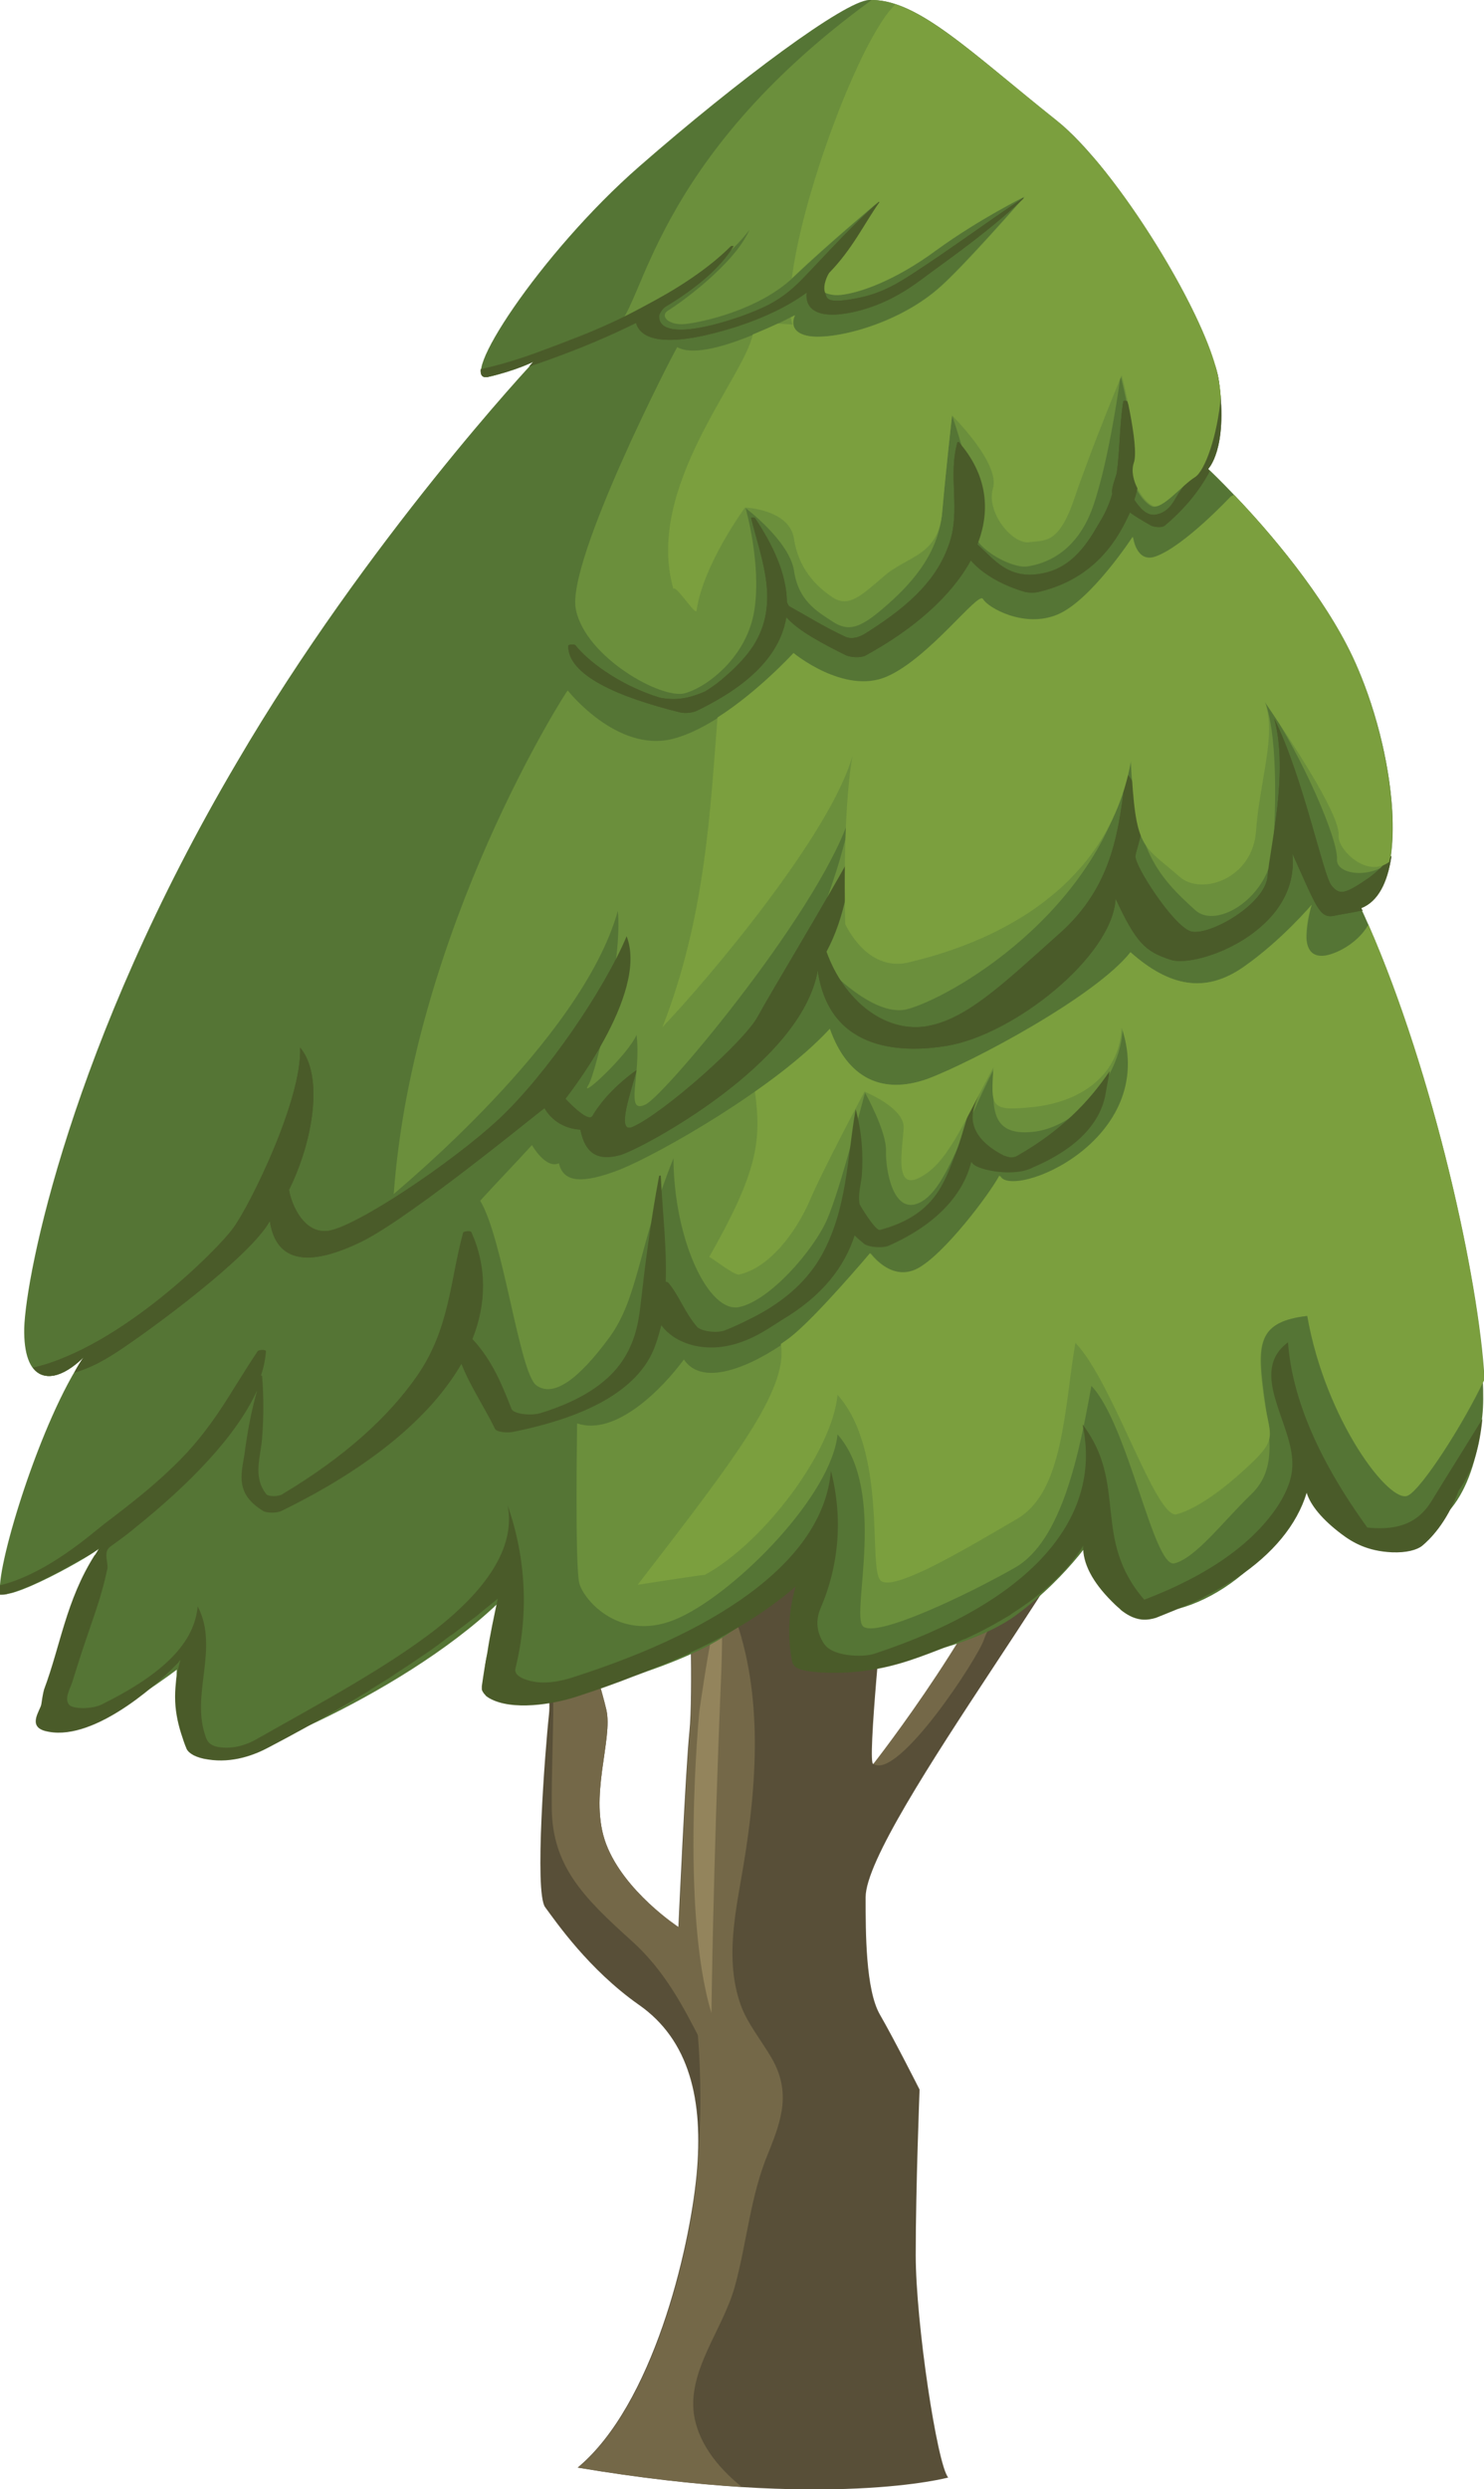 <?xml version="1.0" encoding="utf-8"?>
<!-- Generator: Adobe Illustrator 18.1.1, SVG Export Plug-In . SVG Version: 6.00 Build 0)  -->
<svg version="1.1" id="Warstwa_1" xmlns="http://www.w3.org/2000/svg" xmlns:xlink="http://www.w3.org/1999/xlink" x="0px" y="0px"
	 viewBox="0 0 269.5 451.7" enable-background="new 0 0 269.5 451.7" xml:space="preserve">
<g>
	<g>
		<g>
			<g>
				<g>
					<path fill="#584F38" d="M160.6,289.1c0,0-3.2,31.4-2,31c12.5-4.3,26.6-55.8,40.1-51.1c6.3,2.2-41.5,62.5-41.5,75.3
						c0,6.4,0,16.8,2.6,21.3c2.6,4.5,7.2,13.6,7.2,13.6s-0.7,17.7-0.7,30c0,12.3,3.9,38.1,5.9,40.4c0,0-21.6,5.9-67.3-1.8
						c13.7-11.4,20.3-39.5,21.6-53.1c1.3-13.6-1.3-24.5-10.5-30.9c-9.1-6.4-15-15-17-17.7c-2-2.7,0-28.6,0.7-35
						c0.7-6.4-3.9-19.1-3.9-19.1l7.8-4.1c0,0,5.2,16.8,6.5,22.3c1.3,5.4-3.3,15.9,0,24.5c3.3,8.6,13.1,15,13.1,15s1.3-28.6,2-35.4
						c0.7-6.8,0-27.2,0-27.2S158,275,160.6,289.1z"/>
				</g>
				<path fill="#746848" d="M127.3,370.4c-3.3-6.4-6.6-12.8-12.6-18.2c-8.8-7.9-14.4-13.6-14.5-24.1c-0.1-12.9,1.3-25.2-1.4-37.7
					l4.8-2.5c0,0,5.2,16.8,6.5,22.3c1.3,5.4-3.3,15.9,0,24.5c3.3,8.6,13.1,15,13.1,15s1.3-3,6.7,8.8
					C130.3,359.1,127.7,369.7,127.3,370.4z"/>
			</g>
			<g>
				<path fill="#746848" d="M105,447.8c11.4,1.9,21.3,3,29.7,3.5c-4.7-3.8-8-8.3-8.7-13.3c-1-8,5.2-15.2,7.4-22.9
					c2.3-8.3,2.8-16.5,6.2-24.6c2.4-5.9,4-10.9,0.6-16.9c-1.9-3.3-4.5-6.4-5.7-9.8c-2.9-8.2-0.9-16.9,0.5-25.2
					c2.4-14.4,3.7-31-1.7-45.6c-4.6-3.6-8-6-8-6s0.7,20.4,0,27.2c-0.7,6.8-2,35.4-2,35.4s5.7,16.5,3.3,45
					C125.4,408.3,118.7,436.4,105,447.8z"/>
			</g>
			<path fill="#93845C" d="M127,310.6c0,0-3.5,36,2.2,54.7c0,0,0.3-26.1,1.7-59.7C132.3,272.6,127,310.6,127,310.6z"/>
		</g>
		<path fill="#746848" d="M158.6,320.1c0,0,21.9-27.9,26.7-45.7c4.8-17.8,9.5-7.2,9.5-7.2s-15,26.9-16.1,30.3
			S163.1,323.1,158.6,320.1z"/>
	</g>
	<g>
		<path fill="#557535" d="M157.8,0c-4.4,0.2-23.6,14.4-41.7,30.2C98,46,82.6,69.8,88.7,68.4c5.2-1.2,8.3-2.8,8.3-2.8
			c0-0.1-30.5,32.6-53.9,72.6C12.7,189.7,4.7,231.5,4.4,241c-0.2,9.6,4.6,11.1,10.8,5.3C7.5,257.5-0.5,283.6,0,288.8
			c0.2,2.8,17.8-7,18.6-8.3c0.8-1.4-0.8,1.4-0.8,1.4c0,0-5.1,17.4-7.3,23c-2.3,5.6-2.8,10.4,4.3,8.2c7-2.2,17.3-10.1,17.3-10.1
			c0,0-0.9,14.3,6.4,16.1c4.5,0.9,39.2-13.7,55.2-31.5c0,0-9.5,17.1-4,20.2c5.4,3,34.6-4.9,43.6-12.1c9-7.4,13.6-11.8,13.6-11.8
			c0,0-2.9,14.9,0.6,17.4c3.5,2.4,26.7-0.7,36.9-8.1c10.2-7.5,15.2-16,15.2-16c0,0-1.7,15.1,9.1,15.4c10.7,0.4,27.8-11.4,29.5-30.6
			c4.6,11.4,5.8,17.6,15,17c9.2-0.6,14.6-8.1,16-22.1c1.5-14-7.7-61.2-22.1-92.2c9.2-3.6,6.5-28.5-1.4-45.3
			c-7.8-16.9-26.4-34.5-26.4-34.4c0,0,3.6-3.5,2-15.6c-1.3-11-18.7-39.2-29.5-47.6C176.2,9.4,166.6-0.3,157.8,0z"/>
		<path fill="#4A5B29" d="M178.7,206.6C178.7,206.6,178.7,206.6,178.7,206.6C178.7,206.5,178.7,206.5,178.7,206.6z"/>
		<path fill="#6B8F3C" d="M191.8,21.9C176.4,9.6,166.9,0,158.3,0c-40.2,29.2-41.5,56.5-46.4,59.1c8-4.1,19.3-10.7,24.2-17.4
			c-2.8,6.4-13,13.6-14.7,14.6c-1.7,1,0,2.8,3,2.5c3-0.3,13.4-2.5,19.7-8.5c6.3-6,15.4-13.6,15.4-13.6c0,0-10.1,12.5-11,13.8
			c-0.9,1.3,1.1,3.4,4.4,3c3.3-0.4,9.6-2.5,17.2-8.1c7.7-5.6,16-9.7,16-9.7c0,0,1.6,4.9,8,4.1c5.3-0.6,6.2-5.1,6.8-8.3
			C197.7,27.4,194.5,24.1,191.8,21.9z"/>
		<g>
			<path fill="#4A5B29" d="M185.7,36c-6.6,4.4-12.8,9-19.7,13.5c-2.5,1.6-5.6,3.7-10.3,4.6c-6,1.2-5.5-0.1-5.9-1.1
				c-0.4-1.3,0.5-3.1,0.8-3.5c4.2-4.3,6.4-9,9.1-12.8c0-0.1-0.2-0.1-0.2,0c-4.7,4.2-8.6,8.5-12.7,12.8c-1.9,2-3.8,4-7.2,5.8
				c-4.8,2.5-20.1,7.6-19.9,2c0-0.2,0.5-1.2,1.1-1.6c5.8-3.5,10-7.1,12.4-11c0.1-0.1-0.4-0.1-0.5,0c-3.9,3.9-9.4,7.6-16.3,11.2
				c-3.5,1.9-7.4,3.7-11.8,5.4c-1.8,0.7-3.6,1.4-5.5,2.1c-2.1,0.8-7,2.6-11.8,3.6c-0.1,1.1,0.3,1.6,1.3,1.4c5.2-1.2,8.3-2.8,8.3-2.8
				c0,0-0.3,0.3-0.8,0.9c1.2-0.4,2.4-0.8,3.5-1.2c6.1-2.2,11.3-4.4,15.9-6.7c1.1,3.8,7.3,4.1,17.9,0.8c5.6-1.8,9.8-3.9,13.1-6.3
				c-0.3,2.5,1.3,5.1,8.6,3.5c7.4-1.7,11.6-5.5,15.1-8c5.8-4.2,11.2-8.3,15.7-12.6C185.9,35.9,185.7,35.9,185.7,36z"/>
			<path fill="#4A5B29" d="M219.4,85.1c0,0,3.6-3.5,2-15.6c-0.1-1-0.4-2.2-0.8-3.4c-0.2,3.8-0.7,7.6-1.5,11.3
				c-0.9,4.1-2.1,8.1-4.9,11.9c-0.8,1-1.6,3.7-4.4,4.1c-1.6,0.2-2.8-1.2-3.8-2.7c1.9-5.8,1.1-11.9-1.3-17.9c-0.1-0.1-0.7-0.1-0.7,0
				c-0.7,4.3-0.6,8.7-1.2,13.1c-0.1,0.4-1.1,3-0.8,3.7c-0.5,1.7-1.2,3.4-2.2,5c-1.5,2.5-4.2,7.9-9.8,9.3c-6.8,1.7-9.5-2.5-12.5-5.1
				c2.5-6.3,1.7-12.8-3.4-18.6c0,0-0.2,0-0.2,0c-1.8,6.1,0.6,12.3-1.5,18.4c-2.1,6.2-6.6,10.9-15,16.2c-0.6,0.4-2.4,1.5-4,0.7
				c-4-1.9-6.5-3.5-10.1-5.5c-0.1-0.1-0.4-0.6-0.4-0.9c-0.1-5.1-2.6-10.3-5.8-15.1c-0.1-0.1-0.7-0.1-0.7,0
				c1.9,7.6,5.3,15.5,0.4,23.2c-1.2,1.8-2.8,3.6-4.9,5.4c-1.1,1-2.4,2-3.9,2.9c-2.8,1.2-5.2,1.7-8.2,1.1c-6.2-1.9-12.3-5.8-15.3-9.5
				c-0.1-0.2-1.3-0.2-1.3,0.1c-0.1,5.3,9,9.3,20.4,12.1c1,0.2,2.3,0,2.9-0.3c10.8-5.2,15.3-11,16.3-17c2.2,2.5,6.4,4.7,10.8,6.9
				c0.9,0.4,2.6,0.5,3.5,0.1c9-4.9,15.7-10.9,19.2-17.3c1.9,2.2,5.3,4.4,9.8,5.7c0.8,0.2,1.9,0.2,2.6,0c10.5-2.5,14.5-10,16.5-14.4
				c1.1,0.8,2.3,1.5,3.7,2.3c0.7,0.4,2.1,0.5,2.6,0.1c3.8-3.2,6.4-6.5,8.2-9.9C219.4,85.2,219.4,85.1,219.4,85.1z"/>
			<path fill="#4A5B29" d="M247.2,164.8c3.1-1.2,4.8-4.7,5.5-9.5c-1.2,1.5-2.6,2.9-4.1,4c-4.4,3-5.3,3.2-6.8,1.4
				c-1.5-1.8-5.2-19.9-10.4-30.3c2.7,9.8-0.8,23.4-1.2,28.6c-0.4,5.1-10.7,11-14,10c-3.2-1.1-10.1-11.8-10-13.6
				c0.1-1.8,3.8-8.7-1.7-15.2c-1.3,9.5-1.9,20.3-12.3,29.4c-10.3,9.2-17,15.7-24.4,16.7c-7.3,0.9-14.5-4.7-17.7-13.6
				c3.4-6.3,4.4-13.9,4.4-17.4c-5.2,9.5-14.4,24.6-16.9,29.2c-2.5,4.6-17.1,17.5-22.7,20c-3.2,1.4-0.1-6.9,0.7-10.3
				c-4.8,3.4-7.2,6.9-8,8.3c-0.8,1.4-4.9-3.1-4.9-3.1c-0.1,0,15.2-18.9,11.1-29.5c-4.1,9.8-14.5,25-23.1,33.1
				c-8.7,8.1-26.7,20.1-31.4,20.4c-4.8,0.3-6.7-6.2-6.8-7.5c4.4-8.9,6.3-20.7,2-25.8c0.4,9.4-9.1,28.6-12.1,32.7
				C39.9,226.4,22,244.5,6,248.2c1.9,2.5,5.3,1.9,9.2-1.9c-0.6,0.8-1.2,1.8-1.7,2.8c2.7-0.8,5-2,7.5-3.6c6-3.9,24.3-17.3,28-23.9
				c1.2,7.9,7.6,8.2,16.9,3.6c9.3-4.7,32.9-24.2,33-24.1c0,0,1.7,3.6,6.5,3.9c0.9,4.5,3.3,5.7,7.3,4.6c3.9-1.2,32.9-16.5,35.8-33.5
				c2.2,15.5,16.6,14.8,23.4,13.7c12.2-2,30.1-16.2,30.7-26.7c3.7,7.9,5.3,9.6,10.1,11.1c4.8,1.5,23.5-5.3,22-19.3
				c4.3,9.5,4.9,11.8,7.5,11.3c0.9-0.2,2.9-0.5,5.3-1C247.3,165.1,247.3,165,247.2,164.8z"/>
		</g>
		<path fill="#6B8F3C" d="M221.6,72c-0.1-0.8-0.1-1.6-0.3-2.5c-1.1-8.8-12.6-29-22.7-40.8c-3.3,0.8-6.4,5.3-8,7.7
			c-1.9,2.9-4.5-0.8-4.5-0.8c0,0-11.5,13.2-15.9,16.9c-7.6,6.5-18.9,9.2-23.3,8.5c-4.3-0.7-2.6-3.8-2.6-3.8c0,0-16.1,8.8-21.3,5.8
			c-0.2,0-20.4,39.1-18.4,47.7c1.8,8.6,15.6,16.3,19.8,15.1c4.2-1.2,11.3-6.7,12.6-15.1c1.3-8.4-1.6-18.5-1.6-18.5c0,0,8,6,8.8,11.4
			c0.8,5.4,4.1,7.3,7,9.2c2.9,1.9,5,1.2,9.3-2.5c4.3-3.7,9.9-9.3,10.6-17.3c0.7-8,1.8-17.6,1.8-17.6c0,0,5.1,14.5,3.7,19
			c-1.4,4.4,6.9,8.8,9.9,8.4c3-0.4,9-2.3,12-10.9c3-8.6,5-23.7,5-23.7c0,0,3.3,12.9,2.2,15.9c-1,3,1.8,7.1,3.5,7.8
			c1.7,0.7,5.2-3.7,7.6-5.2C218.8,85.5,221,79.1,221.6,72z"/>
		<path fill="#6B8F3C" d="M252.4,156.5c1.8-9.6-1.2-25.3-6.6-37c-5.3-11.4-15.5-23.3-21.6-29.6c-0.4,0.2-0.6,0.3-0.6,0.3
			c0,0-8.5,9.1-13.7,10.9c-3.5,1.2-4.1-3.6-4.1-3.6c0,0-7.5,11.5-13.6,14.1c-6.1,2.6-12.8-1.3-13.6-2.8c-0.8-1.5-9.8,10.8-17.5,14.1
			c-7.7,3.3-16.9-4.3-16.9-4.3c0,0-12,13-22.1,15.5c-10.1,2.5-19-8.8-19-8.8c-0.2,0-28.1,43.5-31.6,91.4
			c-0.1-0.1,34.1-27.7,40.7-51.4c0.9,8.3-3.8,29.2-5.4,31.7c-1.6,2.6,7.2-5.5,8.8-9.2c0.9,7.4-2.3,14.6,1.7,12.6
			c3.8-2,32.6-36.5,37.3-53.1c-1.9,11.1-7.9,24.6-7.9,24.5c0,0,10.4,12.9,17.8,11.4c7.3-1.7,35.8-17.5,40.8-45.3
			c0.8,16.3,5,21.2,11.8,27.3c3.9,3.5,13.4-2.4,14.1-11.2c0.6-8.8,0.7-21-1.5-26.8c7,10.3,13.4,25.4,13.1,28.8
			C242.7,158.6,248.4,159.6,252.4,156.5z"/>
		<path fill="#6B8F3C" d="M248.5,167.8c0.3,2.9-5.4,6.6-7.7,6.9c-5.9,0.9-2.6-10.5-2.6-10.5c0,0-5.5,6.5-12.4,11.3
			c-6.9,4.8-13.4,3.6-20.5-2.7c-6.3,8-28.8,20-36.9,23c-8.2,2.9-14.5-0.1-17.7-9.1c-10,10.8-30.9,22.6-38,25.5
			c-7.2,2.8-10.4,2.3-11.2-1.1c-2.4,1.1-4.9-3.3-4.9-3.3c-3.1,3.4-6.3,6.7-9.4,10.1c4.2,6.9,7.1,31.2,10.2,33.5
			c3.2,2.3,7.8-1.3,13.2-8.6c5.4-7.3,5.3-16.7,11.7-32.6c0.1,14.9,6.4,28.1,11.9,27c5.5-1.1,13.5-10.2,16-15.9
			c2.5-5.7,6.8-22.9,6.9-23c0,0,3.9,7,3.8,10.5c-0.1,3.5,1.3,11.9,6.2,9.4c4.9-2.5,7.6-13.2,13.5-24.4c-0.5,7.2-0.8,12.4,7,11.6
			c7.8-0.8,15.8-9.5,16.3-18.8c6.9,20.5-20.1,31.4-22.2,26.8c-1.8,3.4-10.1,14.4-14.9,16.9c-4.8,2.5-8.6-2.8-8.6-2.8
			c0,0-9.7,11.5-14.4,15.2c-4.8,3.7-15.7,9.9-19.6,4c-3.9,5.3-12.4,14-19.4,11.6c0,1.4-0.4,25.8,0.4,29c0.8,3.1,7.7,11.2,18.3,6.2
			c10.5-4.9,27.5-22.2,28.6-33.2c9.1,10.3,2.4,32.5,4.6,34.8c2.2,2.3,19-5.7,27.6-10.6c8.6-4.9,11.7-20.9,13.9-33
			c6.7,7,11.3,33.2,15.1,32.2c3.9-1,8.9-7.7,13.9-12.5c5-4.8,3.2-11.1,2.2-19.3c-1-8.2-0.7-12.2,8.1-13.2
			c3.3,18.9,15,34.3,18.3,32.6c2.5-1.3,10-12.9,13.8-21C268.6,232.3,260.4,194.9,248.5,167.8z"/>
		<path fill="#4A5B29" d="M219.4,85.1c0,0,3.6-3.5,2-15.6c-0.1-1-0.4-2.2-0.8-3.4c-0.2,3.8-0.7,7.6-1.5,11.3
			c-0.9,4.1-2.1,8.1-4.9,11.9c-0.8,1-1.6,3.7-4.4,4.1c-1.6,0.2-2.8-1.2-3.8-2.7c1.9-5.8,1.1-11.9-1.3-17.9c-0.1-0.1-0.7-0.1-0.7,0
			c-0.7,4.3-0.6,8.7-1.2,13.1c-0.1,0.4-1.1,3-0.8,3.7c-0.5,1.7-1.2,3.4-2.2,5c-1.5,2.5-4.2,7.9-9.8,9.3c-6.8,1.7-9.5-2.5-12.5-5.1
			c2.5-6.3,1.7-12.8-3.4-18.6c0,0-0.2,0-0.2,0c-1.8,6.1,0.6,12.3-1.5,18.4c-2.1,6.2-6.6,10.9-15,16.2c-0.6,0.4-2.4,1.5-4,0.7
			c-4-1.9-6.5-3.5-10.1-5.5c-0.1-0.1-0.4-0.6-0.4-0.9c-0.1-5.1-2.6-10.3-5.8-15.1c-0.1-0.1-0.7-0.1-0.7,0c1.9,7.6,5.3,15.5,0.4,23.2
			c-1.2,1.8-2.8,3.6-4.9,5.4c-1.1,1-2.4,2-3.9,2.9c-2.8,1.2-5.2,1.7-8.2,1.1c-6.2-1.9-12.3-5.8-15.3-9.5c-0.1-0.2-1.3-0.2-1.3,0.1
			c-0.1,5.3,9,9.3,20.4,12.1c1,0.2,2.3,0,2.9-0.3c10.8-5.2,15.3-11,16.3-17c2.2,2.5,6.4,4.7,10.8,6.9c0.9,0.4,2.6,0.5,3.5,0.1
			c9-4.9,15.7-10.9,19.2-17.3c1.9,2.2,5.3,4.4,9.8,5.7c0.8,0.2,1.9,0.2,2.6,0c10.5-2.5,14.5-10,16.5-14.4c1.1,0.8,2.3,1.5,3.7,2.3
			c0.7,0.4,2.1,0.5,2.6,0.1c3.8-3.2,6.4-6.5,8.2-9.9C219.4,85.2,219.4,85.1,219.4,85.1z"/>
		<path fill="#4A5B29" d="M247.2,164.8c3.1-1.2,4.8-4.7,5.5-9.5c-1.2,1.5-2.6,2.9-4.1,4c-4.4,3-5.3,3.2-6.8,1.4
			c-1.5-1.8-5.2-19.9-10.4-30.3c2.7,9.8-0.8,23.4-1.2,28.6c-0.4,5.1-10.7,11-14,10c-3.2-1.1-10.1-11.8-10-13.6
			c0.1-1.8,3.8-8.7-1.7-15.2c-1.3,9.5-1.9,20.3-12.3,29.4c-10.3,9.2-17,15.7-24.4,16.7c-7.3,0.9-14.5-4.7-17.7-13.6
			c3.4-6.3,4.4-13.9,4.4-17.4c-5.2,9.5-14.4,24.6-16.9,29.2c-2.5,4.6-17.1,17.5-22.7,20c-3.2,1.4-0.1-6.9,0.7-10.3
			c-4.8,3.4-7.2,6.9-8,8.3c-0.8,1.4-4.9-3.1-4.9-3.1c-0.1,0,15.2-18.9,11.1-29.5c-4.1,9.8-14.5,25-23.1,33.1
			c-8.7,8.1-26.7,20.1-31.4,20.4c-4.8,0.3-6.7-6.2-6.8-7.5c4.4-8.9,6.3-20.7,2-25.8c0.4,9.4-9.1,28.6-12.1,32.7
			C39.9,226.4,22,244.5,6,248.2c1.9,2.5,5.3,1.9,9.2-1.9c-0.6,0.8-1.2,1.8-1.7,2.8c2.7-0.8,5-2,7.5-3.6c6-3.9,24.3-17.3,28-23.9
			c1.2,7.9,7.6,8.2,16.9,3.6c9.3-4.7,32.9-24.2,33-24.1c0,0,1.7,3.6,6.5,3.9c0.9,4.5,3.3,5.7,7.3,4.6c3.9-1.2,32.9-16.5,35.8-33.5
			c2.2,15.5,16.6,14.8,23.4,13.7c12.2-2,30.1-16.2,30.7-26.7c3.7,7.9,5.3,9.6,10.1,11.1c4.8,1.5,23.5-5.3,22-19.3
			c4.3,9.5,4.9,11.8,7.5,11.3c0.9-0.2,2.9-0.5,5.3-1C247.3,165.1,247.3,165,247.2,164.8z"/>
		<path fill="#4A5B29" d="M269.2,257.5c-3,4.9-6.1,9.8-9.1,14.7c-1.7,2.8-4.5,5.8-11.8,5c-8.6-11.9-13.6-23.1-14.4-33.6
			c-7.3,5.4,0.9,14.7,0.8,22.1c0,2.6-1,4.9-2.4,7.2c-4.5,7.1-12.9,13-24.5,17.4c-9.6-11.1-2.9-20.9-11.2-31.8
			c3.8,17.7-10.4,32.5-37.5,41.5c-1.3,0.5-3.3,0.6-5.4,0.3c-2.9-0.5-3.8-1.5-4.3-2.4c-1.2-2.1-1.2-4.1-0.4-6
			c3.4-7.9,4.1-16.4,1.9-25c-1.3,15.5-18.7,28.5-46.9,37.5c-2.2,0.7-5.3,1.4-8.2,0.5c-1.7-0.5-2.4-1.3-2.2-2.1
			c2.4-9.7,2-19.8-1.4-29.6c1.5,7.9-4.3,15.6-13.1,22.5c-8.9,6.9-20.8,13.3-32.5,19.9c-1.5,0.9-4,1.8-6.5,1.5
			c-1.9-0.2-2.4-1-2.7-1.8c-2.9-7.8,2.5-16.1-1.5-23.8c-0.6,6.6-6.1,12.2-17.4,17.8c-1.8,0.9-5.4,0.9-6,0c-0.9-1.2,0.4-3.1,0.7-4.3
			c0.9-2.9,1.7-5.4,2.7-8.3c0.9-2.7,1.9-5.4,2.6-8c0.4-1.3,0.7-2.7,1-4c0.2-1-0.8-3.1,0.5-4c2.1-1.5,3.8-2.8,4.6-3.5
			c9.6-7.7,18.3-16.5,22.1-24.9c-1.1,3.9-1.8,7.7-2.3,11.6c-0.6,3.7-1.7,7.2,3.4,10.3c0.6,0.4,2.5,0.4,3.3,0
			c16-7.8,27.1-17,32.7-26.7c1.5,3.9,4.2,7.9,6.1,11.8c0.3,0.6,2.3,0.8,3.5,0.5c16.2-3.3,23.4-9.2,25.7-15.9c0.4-1.1,0.7-2.3,1-3.4
			c1.2,1.6,3.1,3,6,3.7c7.3,1.6,13.2-3,15.8-4.6c7.6-4.5,11.5-9.8,13.3-15.4c0.5,0.5,1.1,1,1.7,1.5c0.9,0.7,3.4,0.8,4.4,0.4
			c9.1-4,13.7-9.6,15.1-15.3c0.4,1.3,5.1,2.2,8,1.9c1.3-0.1,2.3-0.4,3.1-0.8c8.2-3.5,12.4-8.2,13.3-13.5c0.2-1.3,0.5-2.6,0.7-4
			c-3.7,5.5-8.8,10.8-16.7,15.3c-0.3,0.2-0.8,0.4-1.5,0.3c-0.4-0.1-0.7-0.2-1-0.3c-4.7-2.4-6-5.3-5.6-7.8c0.4-2.5,2.2-4.9,2.5-7.5
			c-3.1,4.9-3.8,10.2-5.8,15.3c-1.9,4.7-3.5,10.8-13.6,13.5c-0.8,0.2-3.6-4.4-3.7-4.7c-0.3-1.7,0.2-3.4,0.4-5.1c0.3-4,0-8-1.1-12.1
			c-1.6,8.9-1.5,18.2-6.3,26.7c-2.3,4-6.1,7.9-12.4,11.1c-1.6,0.8-3.2,1.6-5,2.3c-1.5,0.6-4.3,0.2-5.1-0.6c-2.3-2.7-3.1-5.4-5.2-8
			c-0.1-0.1-0.3-0.2-0.5-0.2c0.2-6.4-0.6-12.9-0.9-19.2c0-0.1-0.2-0.1-0.3,0c-1.5,7.9-2.5,15.7-3.4,23.6c-0.8,7.2-3.3,14.8-18,19.4
			c-1.9,0.6-5,0.2-5.4-0.7c-1.7-4.3-3.4-8.7-7.1-12.7c2.6-6.5,2.6-13.2-0.2-19.4c-0.1-0.3-1.4-0.2-1.5,0.1
			c-2.4,8.8-2.4,17.3-8.3,25.9c-5.2,7.5-13.2,14.8-24.6,21.6c-0.7,0.4-2.4,0.4-2.8,0c-2.6-3.2-1-7-0.8-10.3c0.3-3.8,0.3-7.5,0-11.2
			c0,0-0.1-0.1-0.2-0.1c0.5-1.5,0.8-3,0.9-4.4c0-0.3-1.3-0.3-1.5,0c-4.9,7.2-8,14-15.5,21.1c-3.6,3.5-7.8,6.8-12.3,10.2
			c-2.1,1.6-10.7,9.4-19.5,11.3c0,0.1,0,0.2,0,0.3c0,0.1,0,0.2,0,0.3v0c0,0.2,0,0.4,0,0.5c0,0.2,0.1,0.3,0.2,0.4
			c0.1,0.1,0.2,0.1,0.4,0.1c0,0,0.1,0,0.1,0c0.3,0,0.8,0,1.3-0.2l0,0l0,0c0.2-0.1,0.4-0.1,0.7-0.2c0,0,0,0,0.1,0
			c0.2-0.1,0.5-0.2,0.8-0.3l0,0c0,0,0,0,0,0c0.4-0.2,0.9-0.3,1.3-0.5c0,0,0,0,0,0c0.5-0.2,1-0.4,1.5-0.6c0,0,0,0,0,0c0,0,0,0,0,0
			c1.7-0.8,3.5-1.7,5.2-2.6l0,0c0.6-0.3,1.1-0.6,1.6-0.9c0,0,0,0,0,0l0,0c0.5-0.3,1-0.5,1.4-0.8c0,0,0,0,0.1,0
			c0.4-0.3,0.9-0.5,1.3-0.7c0,0,0,0,0,0c0.8-0.5,1.5-0.9,1.9-1.2l0,0c0,0,0,0,0,0c0.2-0.1,0.3-0.2,0.4-0.3l0,0v0
			c0.2-0.1,0.3-0.2,0.3-0.3c-0.1,0.1-0.1,0.2-0.2,0.3c0,0.1-0.1,0.1-0.1,0.2c-0.1,0.2-0.2,0.3-0.3,0.5c-0.1,0.1-0.1,0.2-0.2,0.3
			c0,0.1-0.1,0.1-0.1,0.1v0v0c-5.2,8.2-6.2,16.4-9.2,24.4c-0.2,0.7-0.4,2-0.5,2.7c-0.2,1.1-2.5,3.9,0.6,4.8
			c8.3,2.3,19.9-7.9,23.7-11.8c0,0,0.1-0.1,0.1-0.1c0.1-0.1,0.2-0.2,0.3-0.3c0,0,0.1-0.1,0.1-0.1c0.1-0.1,0.2-0.2,0.2-0.3
			c0,0,0.1-0.1,0.1-0.1c0.1-0.1,0.2-0.2,0.2-0.3c-0.3,1-0.5,2.1-0.7,3.1c0,0.2-0.1,0.3-0.1,0.5c-0.1,1-0.2,2.1-0.2,3.1
			c0,0.1,0,0.2,0,0.2c0,2.2,0.4,4.4,1.1,6.6l0,0l0,0c0.3,0.9,0.6,1.9,1,2.8c0.4,0.8,1.7,1.6,3.9,1.9c4.4,0.7,8.4-0.8,11-2.2
			c4.2-2.2,8.2-4.4,12-6.6c1.7-1,3.3-1.9,4.9-2.9c0.5-0.3,1.1-0.6,1.6-1c1.1-0.7,2.3-1.4,3.4-2.1c0.5-0.3,1-0.7,1.5-1
			c1.4-0.9,2.9-1.9,4.2-2.8c0.1-0.1,0.2-0.1,0.3-0.2c1.5-1,2.9-2,4.3-3.1c0.4-0.3,0.8-0.6,1.3-0.9c1-0.8,2-1.5,3-2.3
			c0.4-0.3,0.8-0.6,1.2-0.9c1.3-1.1,2.6-2.1,3.9-3.2c-0.7,3.3-1.4,6.5-1.9,9.8c-0.4,2-0.7,4-1,6.1c0,0.2,0,0.3,0,0.5
			c0,0.2,0.1,0.4,0.3,0.7l0,0l0,0c0.1,0.2,0.3,0.3,0.4,0.5c0.2,0.2,0.4,0.3,0.7,0.5c4.1,2.3,11.5,1.1,15.8-0.3
			c3.7-1.2,7.1-2.4,10.4-3.7l0,0l0,0c1.4-0.5,2.8-1.1,4.2-1.7c0.3-0.1,0.5-0.2,0.8-0.3c1.3-0.5,2.5-1.1,3.7-1.6
			c0.2-0.1,0.5-0.2,0.7-0.3c8.1-3.7,14.8-7.9,20-12.4c-1.3,4.3-1.5,8.8-0.7,13.4c0.1,0.4,0.2,0.9,0.8,1.3c1,0.6,2.9,0.8,4.5,0.9
			c7.5,0.4,13.2-1.1,17.9-2.8c2.5-0.9,4.8-1.8,7.1-2.8c0.4-0.2,0.8-0.4,1.2-0.5c2.9-1.3,5.6-2.8,8.1-4.3c0.1-0.1,0.3-0.2,0.4-0.3
			c4.9-3.1,8.7-6.5,11.5-10.2l0,0c0.5-0.7,1-1.4,1.4-2.1c-0.1,3.2,1.7,6.6,5.2,10.1c0.4,0.4,0.9,0.9,1.4,1.3
			c0.1,0.1,0.2,0.2,0.3,0.3l0,0c0.9,0.7,2.1,1.5,3.7,1.7c1.1,0.1,1.9-0.1,2.6-0.3c0.5-0.2,1-0.4,1.5-0.6l0,0c0,0,0,0,0,0
			c2.5-1,4.9-2,7.1-3.1c0,0,0.1,0,0.1-0.1c2.2-1.1,4.2-2.3,6.1-3.5l0,0v0c6.4-4.3,10.8-9.5,12.6-15.4c0.7,2.3,2.9,4.9,6.2,7.4
			c2.1,1.6,4.8,3.2,9.3,3.4c2.6,0.1,4.5-0.4,5.5-1.2c1.2-1,4.4-4,6.6-10c0,0,0,0,0,0C267.6,266.7,268.7,262.5,269.2,257.5z"/>
		<path fill="#7B9F3E" d="M186.9,98.4c3-0.4,5.4,0.4,8.3-8.2c2.9-8.6,8.5-22.1,8.5-22.1c0,0,3.3,12.9,2.2,15.9c-1,3,1.8,7.1,3.5,7.8
			c1.7,0.7,5.2-3.7,7.6-5.2c1.8-1.1,4.1-7.5,4.7-14.6c-0.1-0.8-0.1-1.6-0.3-2.5c-1.1-8.8-12.6-29-22.7-40.8c-3.3,0.8-6.4,5.3-8,7.7
			c-1.9,2.9-4.5-0.8-4.5-0.8c0,0-11.5,13.2-15.9,16.9c-7.6,6.5-18.9,9.2-23.3,8.5c-4.3-0.7-2.6-3.8-2.6-3.8c0,0-0.3,0.2-0.8,0.4
			c0.1,0.5,0.2,0.9,0.3,1.3c-0.9-0.1-1.7-0.1-2.6-0.2c-1.3,0.6-2.9,1.3-4.6,2c-1.6,7.9-19.7,27.8-14.4,46.2c0.3-1,4.1,5,4.2,3.9
			c1.2-8.4,8.8-18.7,8.8-18.7c0,0,8.1,0.3,8.9,5.7c0.8,5.4,4.1,8.7,7,10.6c2.9,1.9,5.1-0.2,9.4-3.9c4.3-3.7,9.8-3.6,10.5-11.5
			c0.7-8,1.8-17.6,1.8-17.6c0,0,8.9,8.8,7.4,13.3C179.1,93.1,183.9,98.8,186.9,98.4z"/>
		<path fill="#7B9F3E" d="M194.1,39.7c5.3-0.6,6.2-5.1,6.8-8.3c-3.2-4-6.4-7.4-9.1-9.6C179,11.6,170.2,3.3,162.6,0.8
			c-6.3,6-16.9,34.3-18.8,49.7c0.1-0.1,0.1-0.1,0.2-0.2c6.3-6,15.4-13.6,15.4-13.6c0,0-10.1,12.5-11,13.8c-0.9,1.3,1.1,3.4,4.4,3
			c3.3-0.4,9.6-2.5,17.2-8.1c7.7-5.6,16-9.7,16-9.7C186.2,35.6,187.8,40.5,194.1,39.7z"/>
		<path fill="#7B9F3E" d="M164.8,174.7c7.4-1.8,35.6-8.8,40.6-36.6c0.8,16.4,2,15,8.8,21c4,3.5,13.3,0.4,13.9-8.3
			c0.6-8.8,3.8-17.6,1.6-23.4c7,10.3,13.7,21,13.4,24.3c-0.2,2.4,5.1,7.8,9.2,4.7c1.8-9.6-1.2-25.3-6.6-37
			c-5.3-11.4-15.5-23.3-21.6-29.6c-0.4,0.2-0.6,0.3-0.6,0.3c0,0-8.5,9.1-13.7,10.9c-3.5,1.2-4.1-3.6-4.1-3.6c0,0-7.5,11.5-13.6,14.1
			c-6.1,2.6-12.8-1.3-13.6-2.8c-0.8-1.5-9.8,10.8-17.5,14.1c-7.7,3.3-16.9-4.3-16.9-4.3c0,0-6.4,7-13.8,11.7
			c-1.3,16.3-2.1,36-10,56.2c8.4-8.8,30.5-35,34.5-49.2c-1.9,11.1-1.3,30.5-1.3,30.5C153.6,167.9,157.4,176.3,164.8,174.7z"/>
		<path fill="#7B9F3E" d="M248.5,167.8c-1.8,3.2-5.5,5.2-7.8,5.6c-5.9,0.9-2.5-9.2-2.5-9.2c0,0-5.5,6.5-12.4,11.3
			c-6.9,4.8-13.4,3.6-20.5-2.7c-6.3,8-28.8,20-36.9,23c-8.2,2.9-14.5-0.1-17.7-9.1c-3.5,3.8-8.4,7.8-13.6,11.4
			c1.2,9,0.5,14.5-8.3,30c0.7,0.3,4.6,3.4,5.4,3.2c5.5-1.2,10.3-7.6,12.8-13.3c2.4-5.7,10-19.9,10-19.9c0,0,7.2,2.9,7.1,6.5
			c-0.1,3.5-1.9,11.6,2.9,9.1c4.9-2.5,7.5-8.9,13.4-20c-0.4,7.2-0.7,8,7.2,7.2c7.8-0.8,15.6-5.1,16.1-14.4
			c6.9,20.5-20.1,31.4-22.2,26.8c-1.8,3.4-10.1,14.4-14.9,16.9c-4.8,2.5-8.6-2.8-8.6-2.8c0,0-9.7,11.5-14.4,15.2
			c-0.5,0.4-1.1,0.8-1.8,1.3c1.4,8.3-8.5,21-26,43.7c-0.1,0,12.2-1.9,12.2-1.8c10.6-5.8,23.1-22.2,24.1-32.7
			c9.1,10.3,5.5,31.4,7.8,33.7c2.2,2.3,16.1-6.1,24.7-11.1c8.6-4.9,8.6-20,10.7-32c6.8,7,14.6,32.1,18.4,31.1
			c3.9-1.1,8.8-4.7,13.8-9.5c5-4.8,2.7-5.1,1.8-13.3c-1-8.2-0.7-12.2,8.1-13.2c3.3,18.9,15,34.3,18.3,32.6c2.5-1.3,10-12.9,13.8-21
			C268.6,232.3,260.4,194.9,248.5,167.8z"/>
		<path fill="#4A5B29" d="M185.7,36c-6.6,4.4-12.8,9-19.7,13.5c-2.5,1.6-5.6,3.7-10.3,4.6c-6,1.2-5.5-0.1-5.9-1.1
			c-0.4-1.3,0.5-3.1,0.8-3.5c4.2-4.3,6.4-9,9.1-12.8c0-0.1-0.2-0.1-0.2,0c-4.7,4.2-8.6,8.5-12.7,12.8c-1.9,2-3.8,4-7.2,5.8
			c-4.8,2.5-20.1,7.6-19.9,2c0-0.2,0.5-1.2,1.1-1.6c5.8-3.5,10-7.1,12.4-11c0.1-0.1-0.4,0.4-0.5,0.5c-3.9,3.9-9.4,7-16.3,10.7
			c-3.5,1.9-7.4,3.7-11.8,5.4c-1.8,0.7-3.6,1.4-5.5,2.1c-2.1,0.8-7,2.6-11.8,3.6c-0.1,1.1,0.3,1.6,1.3,1.4c5.2-1.2,8.3-2.8,8.3-2.8
			c0,0-0.3,0.3-0.8,0.9c1.2-0.4,2.4-0.8,3.5-1.2c6.1-2.2,11.3-4.4,15.9-6.7c1.1,3.8,7.3,4.1,17.9,0.8c5.6-1.8,9.8-3.9,13.1-6.3
			c-0.3,2.5,1.3,5.1,8.6,3.5c7.4-1.7,11.6-5.5,15.1-8c5.8-4.2,11.2-8.3,15.7-12.6C185.9,35.9,185.7,35.9,185.7,36z"/>
	</g>
</g>
</svg>
